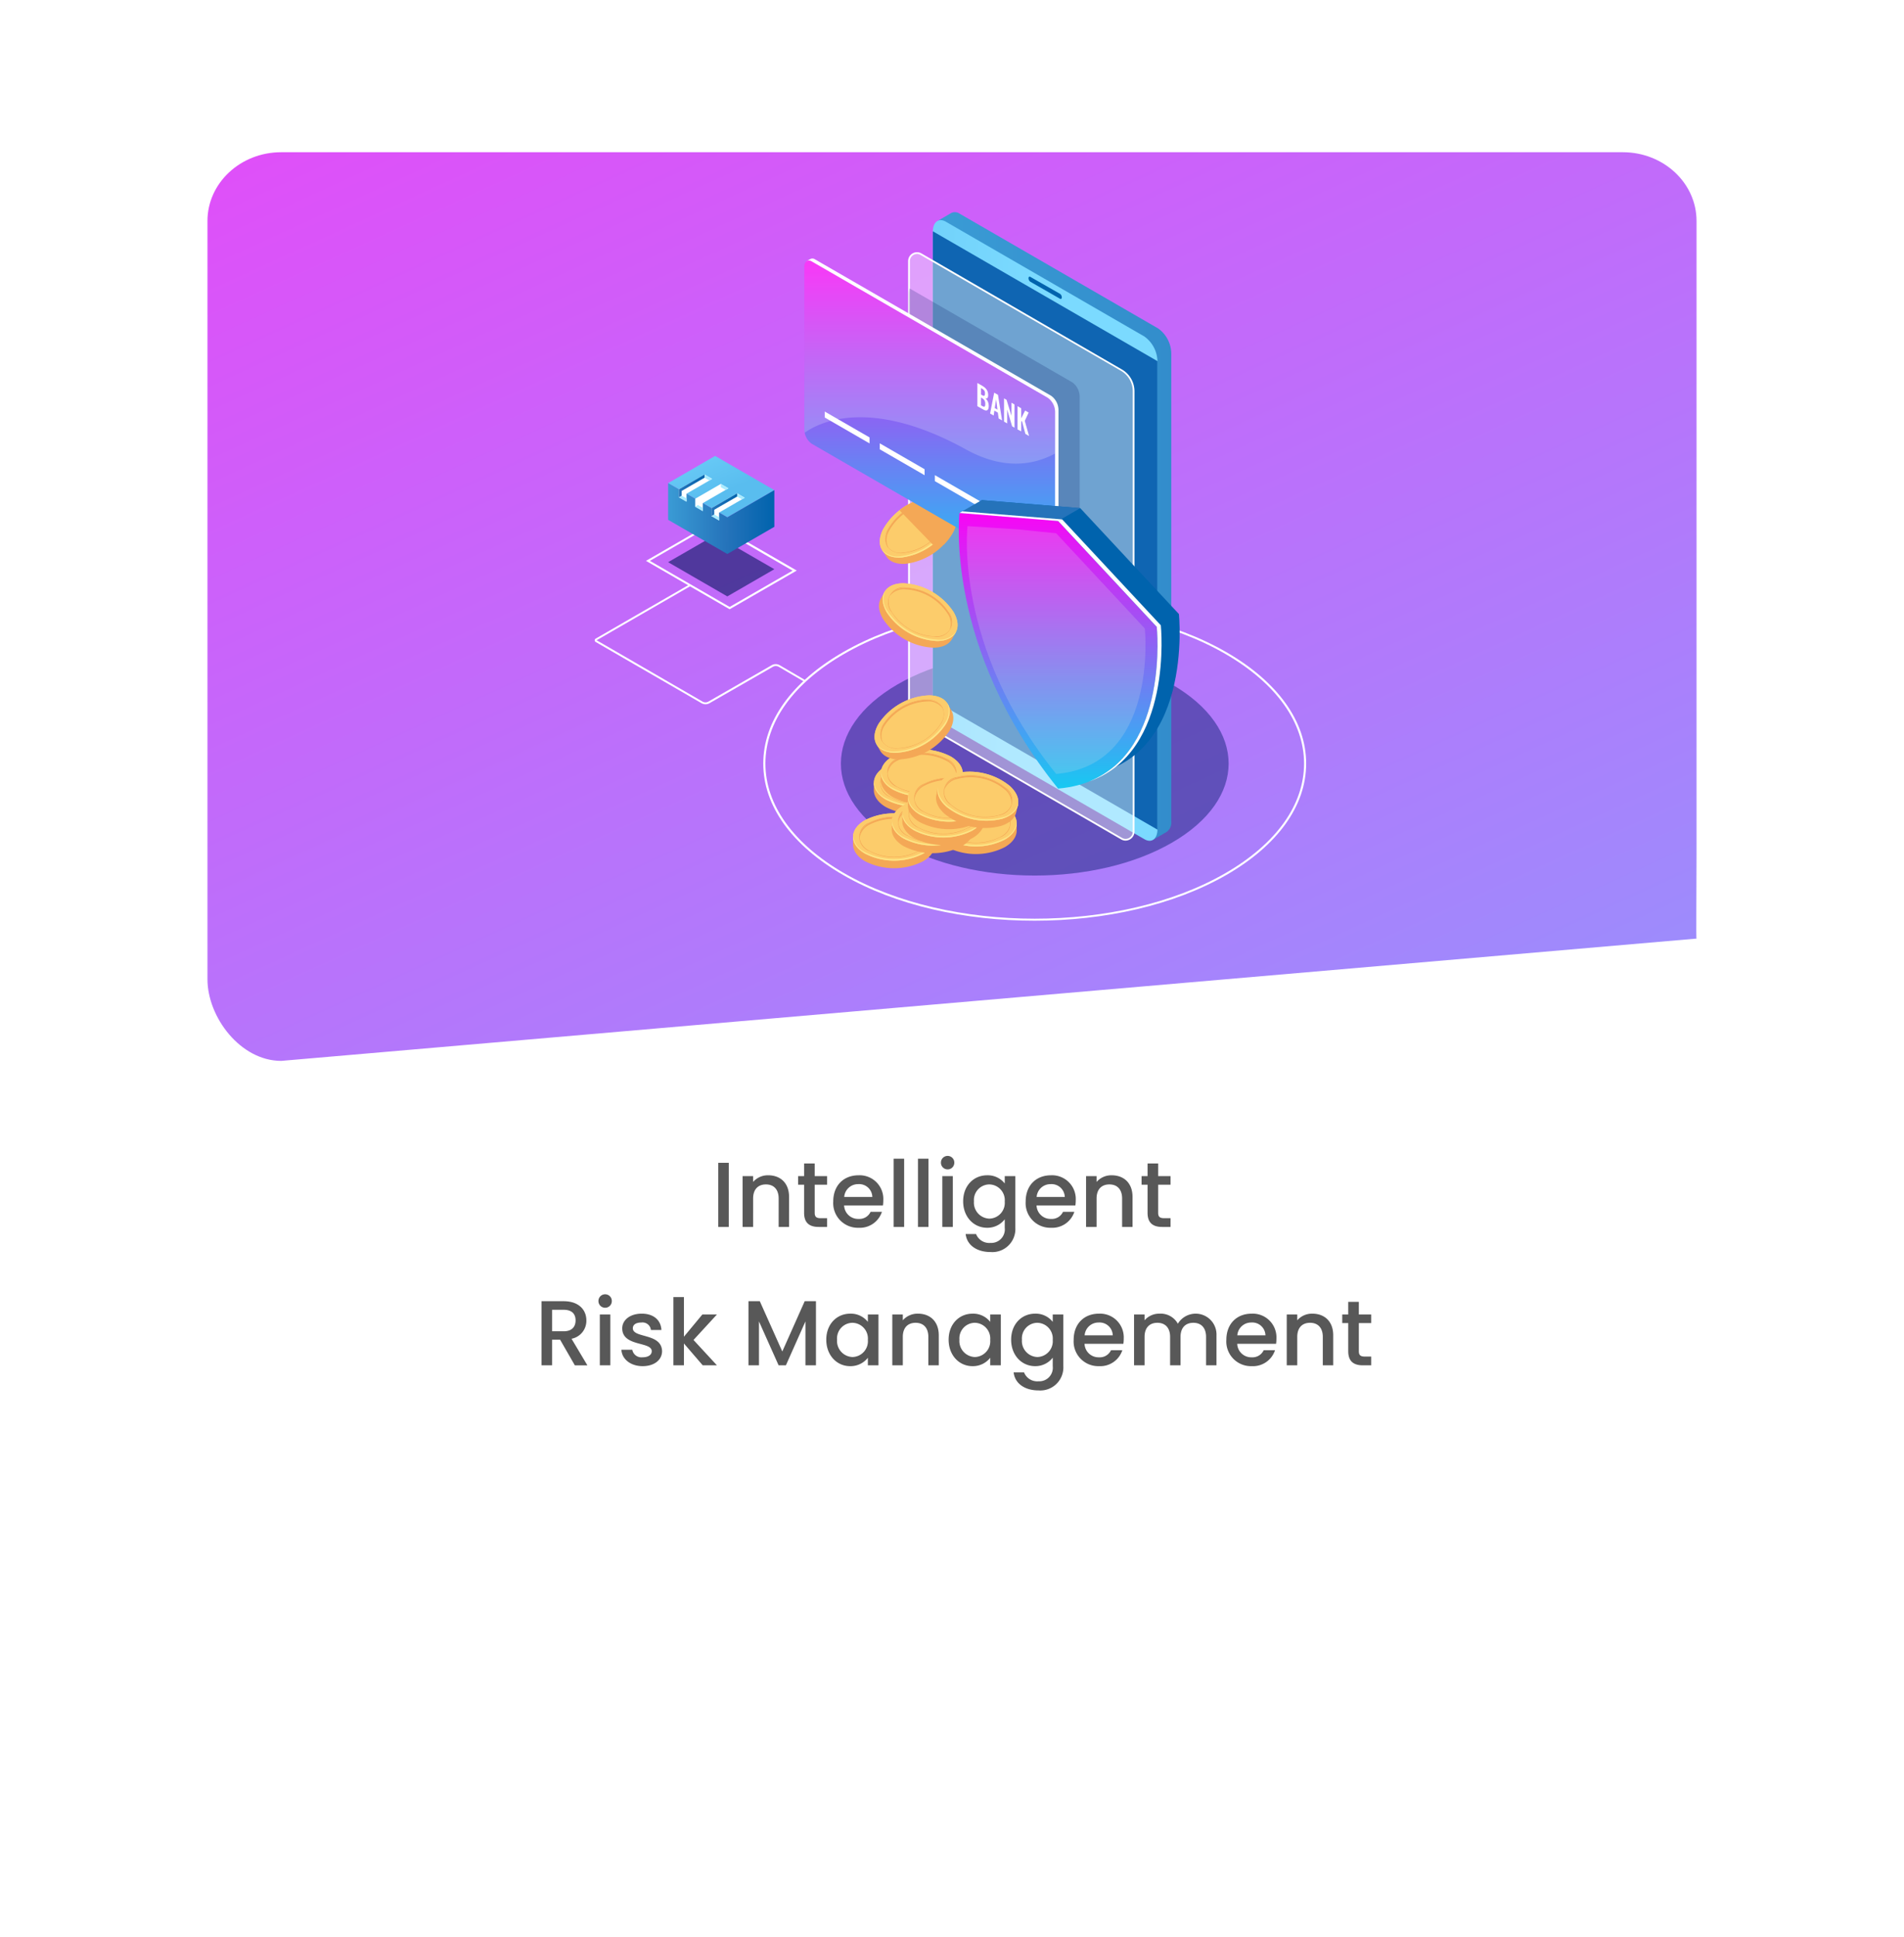 <svg xmlns="http://www.w3.org/2000/svg" xmlns:xlink="http://www.w3.org/1999/xlink" width="413" height="420" viewBox="0 0 413 420">
  <defs>
    <filter id="Path_2593" x="0" y="0" width="413" height="420" filterUnits="userSpaceOnUse">
      <feOffset dy="12" input="SourceAlpha"/>
      <feGaussianBlur stdDeviation="15" result="blur"/>
      <feFlood flood-opacity="0.161"/>
      <feComposite operator="in" in2="blur"/>
      <feComposite in="SourceGraphic"/>
    </filter>
    <linearGradient id="linear-gradient" x1="-0.344" y1="-0.384" x2="1.244" y2="1.765" gradientUnits="objectBoundingBox">
      <stop offset="0" stop-color="#f905f5"/>
      <stop offset="1" stop-color="#4da1ff"/>
    </linearGradient>
    <linearGradient id="linear-gradient-2" x1="0.554" y1="0.573" x2="-0.237" y2="-0.486" gradientUnits="objectBoundingBox">
      <stop offset="0" stop-color="#59bdef"/>
      <stop offset="1" stop-color="#7bdaff"/>
    </linearGradient>
    <linearGradient id="linear-gradient-3" y1="0.5" x2="1" y2="0.5" gradientUnits="objectBoundingBox">
      <stop offset="0" stop-color="#2573ba"/>
      <stop offset="1" stop-color="#0063ad"/>
    </linearGradient>
    <linearGradient id="linear-gradient-4" y1="0.5" x2="1" y2="0.5" gradientUnits="objectBoundingBox">
      <stop offset="0" stop-color="#3a9bd5"/>
      <stop offset="1" stop-color="#2573ba"/>
    </linearGradient>
    <linearGradient id="linear-gradient-5" x1="0" y1="0.5" y2="0.5" xlink:href="#linear-gradient-3"/>
    <linearGradient id="linear-gradient-8" y1="0.5" x2="2.597" y2="0.5" gradientUnits="objectBoundingBox">
      <stop offset="0" stop-color="#3a9bd5"/>
      <stop offset="0.52" stop-color="#3088c8"/>
      <stop offset="1" stop-color="#297bbf"/>
    </linearGradient>
    <linearGradient id="linear-gradient-9" x1="-1.774" y1="3.037" x2="-0.169" y2="3.344" xlink:href="#linear-gradient-2"/>
    <radialGradient id="radial-gradient" cx="2.011" cy="-18.558" r="0.969" gradientTransform="matrix(0.517, -0.783, 0.65, 0.622, 9.73, -3.981)" gradientUnits="objectBoundingBox">
      <stop offset="0" stop-color="#fce586"/>
      <stop offset="0.23" stop-color="#fcdb7b"/>
      <stop offset="0.62" stop-color="#fcd06f"/>
      <stop offset="1" stop-color="#fccc6b"/>
    </radialGradient>
    <radialGradient id="radial-gradient-2" cx="75.398" cy="-47.579" r="2.749" gradientTransform="translate(13.073 0) scale(0.828 1)" xlink:href="#radial-gradient"/>
    <linearGradient id="linear-gradient-10" x1="0.5" x2="0.5" y2="1" gradientUnits="objectBoundingBox">
      <stop offset="0" stop-color="#f905f5"/>
      <stop offset="1" stop-color="#17c9f2"/>
    </linearGradient>
    <radialGradient id="radial-gradient-3" cx="-1.335" cy="-21.976" r="1.236" gradientTransform="matrix(0.553, -0.294, 0.17, 0.956, 2.369, -0.999)" xlink:href="#radial-gradient"/>
    <radialGradient id="radial-gradient-4" cx="-1.232" cy="-25.5" r="3.504" gradientTransform="matrix(0.552, -0.294, 0.169, 0.956, 2.871, -1.039)" xlink:href="#radial-gradient"/>
    <radialGradient id="radial-gradient-5" cx="-1.543" cy="-21.727" r="1.236" gradientTransform="matrix(0.553, -0.294, 0.17, 0.956, 2.268, -1.037)" xlink:href="#radial-gradient"/>
    <radialGradient id="radial-gradient-6" cx="-1.472" cy="-25.176" r="3.503" gradientTransform="matrix(0.552, -0.294, 0.17, 0.956, 2.751, -1.082)" xlink:href="#radial-gradient"/>
    <radialGradient id="radial-gradient-7" cx="-2.237" cy="-24.105" r="1.236" gradientTransform="matrix(0.553, -0.294, 0.17, 0.956, 2.338, -1.268)" xlink:href="#radial-gradient"/>
    <radialGradient id="radial-gradient-8" cx="-2.307" cy="-28.033" r="3.504" gradientTransform="matrix(0.552, -0.294, 0.169, 0.956, 2.832, -1.36)" xlink:href="#radial-gradient"/>
    <radialGradient id="radial-gradient-9" cx="-0.548" cy="-23.553" r="1.236" gradientTransform="matrix(0.553, -0.294, 0.17, 0.956, 2.835, -0.877)" xlink:href="#radial-gradient"/>
    <radialGradient id="radial-gradient-10" cx="-0.295" cy="-27.391" r="3.507" gradientTransform="matrix(0.552, -0.294, 0.17, 0.956, 3.43, -0.895)" xlink:href="#radial-gradient"/>
    <radialGradient id="radial-gradient-11" cx="-1.406" cy="-23.529" r="1.236" gradientTransform="matrix(0.553, -0.294, 0.17, 0.956, 2.544, -1.066)" xlink:href="#radial-gradient"/>
    <radialGradient id="radial-gradient-12" cx="-1.319" cy="-27.352" r="3.504" gradientTransform="matrix(0.552, -0.294, 0.169, 0.956, 3.078, -1.119)" xlink:href="#radial-gradient"/>
    <radialGradient id="radial-gradient-13" cx="-1.669" cy="-23.385" r="1.236" gradientTransform="matrix(0.553, -0.294, 0.17, 0.956, 2.437, -1.119)" xlink:href="#radial-gradient"/>
    <radialGradient id="radial-gradient-14" cx="-1.632" cy="-27.177" r="3.504" gradientTransform="matrix(0.552, -0.294, 0.169, 0.956, 2.95, -1.183)" xlink:href="#radial-gradient"/>
    <radialGradient id="radial-gradient-15" cx="-1.886" cy="-22.912" r="1.236" gradientTransform="matrix(0.553, -0.294, 0.17, 0.956, 2.305, -1.151)" xlink:href="#radial-gradient"/>
    <radialGradient id="radial-gradient-16" cx="-1.892" cy="-26.621" r="3.504" gradientTransform="matrix(0.552, -0.294, 0.169, 0.956, 2.792, -1.222)" xlink:href="#radial-gradient"/>
    <radialGradient id="radial-gradient-17" cx="-4.316" cy="-17.248" r="1.186" gradientTransform="matrix(0.608, -0.092, 0.056, 0.996, -0.522, -0.346)" xlink:href="#radial-gradient"/>
    <radialGradient id="radial-gradient-18" cx="-4.931" cy="-19.86" r="3.377" gradientTransform="matrix(0.605, -0.092, 0.056, 0.996, -0.581, -0.385)" xlink:href="#radial-gradient"/>
    <radialGradient id="radial-gradient-19" cx="-5.976" cy="-2.756" r="1.017" gradientTransform="matrix(0.752, 0.219, -0.169, 0.976, -1.436, 0.911)" xlink:href="#radial-gradient"/>
    <radialGradient id="radial-gradient-20" cx="-7.054" cy="-2.222" r="2.877" gradientTransform="matrix(0.752, 0.219, -0.169, 0.976, -1.51, 1.092)" xlink:href="#radial-gradient"/>
    <radialGradient id="radial-gradient-21" cx="6.087" cy="-23.512" r="1.017" gradientTransform="matrix(0.526, -0.727, 0.557, 0.687, 11.952, -2.111)" xlink:href="#radial-gradient"/>
    <radialGradient id="radial-gradient-22" cx="7.918" cy="-28.167" r="2.883" gradientTransform="matrix(0.526, -0.727, 0.557, 0.687, 14.616, -2.016)" xlink:href="#radial-gradient"/>
    <linearGradient id="linear-gradient-11" x1="-14.27" y1="1.875" x2="-12.842" y2="2.233" gradientUnits="objectBoundingBox">
      <stop offset="0" stop-color="#2573ba"/>
      <stop offset="0.91" stop-color="#0364ae"/>
      <stop offset="1" stop-color="#0063ad"/>
    </linearGradient>
    <linearGradient id="linear-gradient-12" x1="-27.925" y1="0.5" x2="-26.926" y2="0.5" gradientUnits="objectBoundingBox">
      <stop offset="0" stop-color="#0063ad"/>
      <stop offset="1" stop-color="#2573ba"/>
    </linearGradient>
  </defs>
  <g id="Group_1588" data-name="Group 1588" transform="translate(-118 -1441)">
    <g transform="matrix(1, 0, 0, 1, 118, 1441)" filter="url(#Path_2593)">
      <path id="Path_2593-2" data-name="Path 2593" d="M16,0H307a16,16,0,0,1,16,16V314a16,16,0,0,1-16,16H16A16,16,0,0,1,0,314V16A16,16,0,0,1,16,0Z" transform="translate(45 33)" fill="#fff"/>
    </g>
    <path id="Path_2584" data-name="Path 2584" d="M16,0H307c8.837,0,16,6.678,16,14.916V151.955c0,8.238-.122,18.759,0,18.528L16,197c-8.837,0-16-9.472-16-17.71V14.916C0,6.678,7.163,0,16,0Z" transform="translate(163 1474)" opacity="0.8" fill="url(#linear-gradient)"/>
    <path id="Path_2594" data-name="Path 2594" d="M-51.2,0h2.28V-13.9H-51.2Zm13.1,0h2.26V-6.5c0-3.08-1.94-4.7-4.52-4.7a4.239,4.239,0,0,0-3.28,1.44v-1.26h-2.28V0h2.28V-6.16c0-2.02,1.1-3.06,2.78-3.06,1.66,0,2.76,1.04,2.76,3.06Zm5.52-3.06C-32.58-.82-31.36,0-29.4,0h1.8V-1.9H-29c-.96,0-1.28-.34-1.28-1.16v-6.1h2.68v-1.86h-2.68v-2.74h-2.3v2.74h-1.3v1.86h1.3Zm11.72-6.22A2.862,2.862,0,0,1-17.78-6.5h-6.1A3,3,0,0,1-20.86-9.28Zm5.16,6h-2.46a2.668,2.668,0,0,1-2.6,1.54A3.031,3.031,0,0,1-23.9-4.66h8.42a7.033,7.033,0,0,0,.08-1.12,5.139,5.139,0,0,0-5.36-5.42c-3.26,0-5.5,2.22-5.5,5.68a5.346,5.346,0,0,0,5.5,5.7A5.035,5.035,0,0,0-15.7-3.28ZM-13.16,0h2.28V-14.8h-2.28Zm5.28,0H-5.6V-14.8H-7.88ZM-2.6,0H-.32V-11.02H-2.6Zm1.16-12.48A1.439,1.439,0,0,0,0-13.94,1.439,1.439,0,0,0-1.44-15.4,1.443,1.443,0,0,0-2.9-13.94,1.443,1.443,0,0,0-1.44-12.48ZM1.92-5.56c0,3.4,2.3,5.74,5.2,5.74a4.731,4.731,0,0,0,3.82-1.84V.18A2.936,2.936,0,0,1,7.86,3.46,3.072,3.072,0,0,1,4.72,1.54H2.46c.28,2.44,2.46,3.9,5.4,3.9A5,5,0,0,0,13.24.18v-11.2h-2.3v1.6A4.668,4.668,0,0,0,7.12-11.2C4.22-11.2,1.92-8.96,1.92-5.56Zm9.02.04A3.424,3.424,0,0,1,7.6-1.8,3.472,3.472,0,0,1,4.26-5.56,3.381,3.381,0,0,1,7.6-9.22,3.417,3.417,0,0,1,10.94-5.52Zm9.94-3.76A2.862,2.862,0,0,1,23.96-6.5h-6.1A3,3,0,0,1,20.88-9.28Zm5.16,6H23.58a2.668,2.668,0,0,1-2.6,1.54,3.031,3.031,0,0,1-3.14-2.92h8.42a7.033,7.033,0,0,0,.08-1.12,5.139,5.139,0,0,0-5.36-5.42c-3.26,0-5.5,2.22-5.5,5.68a5.346,5.346,0,0,0,5.5,5.7A5.035,5.035,0,0,0,26.04-3.28ZM36.4,0h2.26V-6.5c0-3.08-1.94-4.7-4.52-4.7a4.239,4.239,0,0,0-3.28,1.44v-1.26H28.58V0h2.28V-6.16c0-2.02,1.1-3.06,2.78-3.06,1.66,0,2.76,1.04,2.76,3.06Zm5.52-3.06C41.92-.82,43.14,0,45.1,0h1.8V-1.9H45.5c-.96,0-1.28-.34-1.28-1.16v-6.1H46.9v-1.86H44.22v-2.74h-2.3v2.74h-1.3v1.86h1.3ZM-82.15,20.26c0,1.38-.8,2.36-2.58,2.36h-2.52V17.96h2.52C-82.95,17.96-82.15,18.86-82.15,20.26Zm-7.38-4.16V30h2.28V24.44h1.74l3.2,5.56h2.72l-3.44-5.76a3.956,3.956,0,0,0,3.22-3.98c0-2.26-1.62-4.16-4.92-4.16ZM-76.89,30h2.28V18.98h-2.28Zm1.16-12.48a1.439,1.439,0,0,0,1.44-1.46,1.439,1.439,0,0,0-1.44-1.46,1.443,1.443,0,0,0-1.46,1.46A1.443,1.443,0,0,0-75.73,17.52Zm12.34,9.4c-.12-3.98-6.34-2.74-6.34-4.96,0-.74.64-1.24,1.86-1.24a1.823,1.823,0,0,1,2.06,1.62h2.28c-.12-2.2-1.76-3.54-4.26-3.54-2.6,0-4.24,1.42-4.24,3.18,0,4.04,6.4,2.8,6.4,4.96,0,.76-.7,1.32-2.02,1.32a2.011,2.011,0,0,1-2.2-1.64h-2.36c.1,2,1.96,3.56,4.6,3.56C-65.01,30.18-63.39,28.78-63.39,26.92ZM-60.93,30h2.28V25.26L-54.57,30h3.08l-5.08-5.5,5.08-5.52h-3.16l-4,4.82V15.2h-2.28Zm16.28,0h2.28V20.48L-38.11,30h1.58l4.24-9.52V30h2.28V16.1h-2.44L-37.31,27l-4.88-10.9h-2.46Zm16.88-5.56c0,3.4,2.3,5.74,5.16,5.74a4.743,4.743,0,0,0,3.86-1.82V30h2.3V18.98h-2.3v1.6a4.691,4.691,0,0,0-3.82-1.78C-25.47,18.8-27.77,21.04-27.77,24.44Zm9.02.04a3.424,3.424,0,0,1-3.34,3.72,3.472,3.472,0,0,1-3.34-3.76,3.381,3.381,0,0,1,3.34-3.66A3.417,3.417,0,0,1-18.75,24.48ZM-5.63,30h2.26V23.5c0-3.08-1.94-4.7-4.52-4.7a4.239,4.239,0,0,0-3.28,1.44V18.98h-2.28V30h2.28V23.84c0-2.02,1.1-3.06,2.78-3.06,1.66,0,2.76,1.04,2.76,3.06Zm4.4-5.56c0,3.4,2.3,5.74,5.16,5.74a4.743,4.743,0,0,0,3.86-1.82V30h2.3V18.98H7.79v1.6A4.691,4.691,0,0,0,3.97,18.8C1.07,18.8-1.23,21.04-1.23,24.44Zm9.02.04A3.424,3.424,0,0,1,4.45,28.2a3.472,3.472,0,0,1-3.34-3.76,3.381,3.381,0,0,1,3.34-3.66A3.417,3.417,0,0,1,7.79,24.48Zm4.54-.04c0,3.4,2.3,5.74,5.2,5.74a4.731,4.731,0,0,0,3.82-1.84v1.84a2.936,2.936,0,0,1-3.08,3.28,3.072,3.072,0,0,1-3.14-1.92H12.87c.28,2.44,2.46,3.9,5.4,3.9a5,5,0,0,0,5.38-5.26V18.98h-2.3v1.6a4.668,4.668,0,0,0-3.82-1.78C14.63,18.8,12.33,21.04,12.33,24.44Zm9.02.04a3.424,3.424,0,0,1-3.34,3.72,3.472,3.472,0,0,1-3.34-3.76,3.381,3.381,0,0,1,3.34-3.66A3.417,3.417,0,0,1,21.35,24.48Zm9.94-3.76a2.862,2.862,0,0,1,3.08,2.78h-6.1A3,3,0,0,1,31.29,20.72Zm5.16,6H33.99a2.668,2.668,0,0,1-2.6,1.54,3.031,3.031,0,0,1-3.14-2.92h8.42a7.033,7.033,0,0,0,.08-1.12,5.139,5.139,0,0,0-5.36-5.42c-3.26,0-5.5,2.22-5.5,5.68a5.346,5.346,0,0,0,5.5,5.7A5.035,5.035,0,0,0,36.45,26.72ZM54.61,30h2.26V23.5a4.518,4.518,0,0,0-8.38-2.52,4.251,4.251,0,0,0-3.96-2.18,4.2,4.2,0,0,0-3.26,1.44V18.98H38.99V30h2.28V23.84c0-2.02,1.1-3.06,2.78-3.06,1.66,0,2.76,1.04,2.76,3.06V30h2.26V23.84c0-2.02,1.1-3.06,2.78-3.06,1.66,0,2.76,1.04,2.76,3.06Zm9.8-9.28a2.862,2.862,0,0,1,3.08,2.78h-6.1A3,3,0,0,1,64.41,20.72Zm5.16,6H67.11a2.668,2.668,0,0,1-2.6,1.54,3.031,3.031,0,0,1-3.14-2.92h8.42a7.033,7.033,0,0,0,.08-1.12,5.139,5.139,0,0,0-5.36-5.42c-3.26,0-5.5,2.22-5.5,5.68a5.346,5.346,0,0,0,5.5,5.7A5.035,5.035,0,0,0,69.57,26.72ZM79.93,30h2.26V23.5c0-3.08-1.94-4.7-4.52-4.7a4.239,4.239,0,0,0-3.28,1.44V18.98H72.11V30h2.28V23.84c0-2.02,1.1-3.06,2.78-3.06,1.66,0,2.76,1.04,2.76,3.06Zm5.52-3.06c0,2.24,1.22,3.06,3.18,3.06h1.8V28.1h-1.4c-.96,0-1.28-.34-1.28-1.16v-6.1h2.68V18.98H87.75V16.24h-2.3v2.74h-1.3v1.86h1.3Z" transform="translate(325 1707)" fill="#585858"/>
    <g id="Asset_2" data-name="Asset 2" transform="translate(247 1487)">
      <g id="Ñëîé_1" data-name="Ñëîé 1" transform="translate(0 0)">
        <path id="Path_1384" data-name="Path 1384" d="M37.16,120.046l-12.84-7.417,10.2-5.889,12.84,7.41Z" transform="translate(-8.397 -36.748)" fill="#041860" opacity="0.6"/>
        <path id="Path_1385" data-name="Path 1385" d="M35.146,121.37,17,110.878l14.532-8.388L49.7,112.983Zm-17.3-10.493,17.3,9.988L48.8,113l-17.3-10Z" transform="translate(-5.877 -35.285)" fill="#fff"/>
        <path id="Path_1386" data-name="Path 1386" d="M37.16,93.9l-12.84-7.41,10.2-5.9,12.84,7.417Z" transform="translate(-8.397 -27.747)" fill="url(#linear-gradient-2)"/>
        <path id="Path_1387" data-name="Path 1387" d="M54.1,99.855V91.9L43.9,97.789v7.955Z" transform="translate(-15.136 -31.64)" fill="url(#linear-gradient-3)"/>
        <path id="Path_1388" data-name="Path 1388" d="M24.32,89.58v7.955l12.84,7.41V96.99Z" transform="translate(-8.397 -30.841)" fill="url(#linear-gradient-4)"/>
        <path id="Path_1389" data-name="Path 1389" d="M33.441,86.74,27.88,89.953v1.718l1.653.951V90.9l5.561-3.213Z" transform="translate(-9.622 -29.864)" fill="#fff"/>
        <path id="Path_1390" data-name="Path 1390" d="M38.831,89.85,33.27,93.063v1.718l1.646.951V94.014L40.477,90.8Z" transform="translate(-11.477 -30.934)" fill="#fff"/>
        <path id="Path_1391" data-name="Path 1391" d="M44.221,92.96,38.66,96.173v1.718l1.653.951V97.124l5.555-3.207Z" transform="translate(-13.332 -32.005)" fill="#fff"/>
        <path id="Path_1392" data-name="Path 1392" d="M36.36,86.74v.7l1.062.6.59-.348Z" transform="translate(-12.541 -29.864)" fill="#a9ebff"/>
        <path id="Path_1393" data-name="Path 1393" d="M28.483,93.72l-.6.354,1.653.951V94.31Z" transform="translate(-9.622 -32.266)" fill="#a9ebff"/>
        <path id="Path_1394" data-name="Path 1394" d="M33.441,86.74,27.88,89.953v1.718l.6-.354V90.3l4.964-2.866Z" transform="translate(-9.622 -29.864)" fill="url(#linear-gradient-5)"/>
        <path id="Path_1395" data-name="Path 1395" d="M41.75,89.85v.7l1.056.6.59-.341Z" transform="translate(-14.396 -30.934)" fill="#a9ebff"/>
        <path id="Path_1396" data-name="Path 1396" d="M33.867,96.83l-.6.354,1.646.951V97.42Z" transform="translate(-11.477 -33.337)" fill="#a9ebff"/>
        <path id="Path_1397" data-name="Path 1397" d="M38.831,89.85,33.27,93.063v1.718l.6-.354V93.411l4.964-2.866Z" transform="translate(-11.477 -30.934)" fill="url(#linear-gradient-5)"/>
        <path id="Path_1398" data-name="Path 1398" d="M47.14,92.96v.7l1.056.6.59-.334Z" transform="translate(-16.251 -32.005)" fill="#a9ebff"/>
        <path id="Path_1399" data-name="Path 1399" d="M39.257,99.94l-.6.354,1.653.951v-.715Z" transform="translate(-13.332 -34.407)" fill="#a9ebff"/>
        <path id="Path_1400" data-name="Path 1400" d="M44.221,92.96,38.66,96.173v1.718l.6-.354V96.521l4.964-2.866Z" transform="translate(-13.332 -32.005)" fill="url(#linear-gradient-5)"/>
        <path id="Path_1401" data-name="Path 1401" d="M114.674,198.476c-15.083,0-30.121-3.279-41.59-9.929-11.148-6.44-17.293-15.011-17.293-24.14s6.138-17.706,17.293-24.14c22.953-13.24,60.241-13.24,83.174,0,11.148,6.44,17.293,15.011,17.293,24.14s-6.138,17.7-17.287,24.14h0C144.794,195.164,129.731,198.469,114.674,198.476Zm0-67.7c-14.985,0-29.963,3.279-41.367,9.876C62.3,147,56.256,155.443,56.256,164.408s6.06,17.4,17.051,23.759c22.808,13.168,59.926,13.168,82.735,0h0c11.011-6.355,17.051-14.795,17.051-23.759s-6.066-17.4-17.051-23.759C144.637,134.051,129.652,130.772,114.674,130.772Z" transform="translate(-19.229 -44.87)" fill="#fff"/>
        <path id="Path_1402" data-name="Path 1402" d="M153.245,186.714c-16.395,9.483-43.053,9.483-59.474,0s-16.395-24.854,0-34.337,43.053-9.483,59.474,0S169.692,177.225,153.245,186.714Z" transform="translate(-28.066 -50.008)" fill="#13247a" opacity="0.5"/>
        <path id="Path_1403" data-name="Path 1403" d="M161.334,25.225,118.275.345a1.83,1.83,0,0,0-1.81-.171L113.54,1.879l1.908,1.154v100.88a6.806,6.806,0,0,0,2.833,5.417l42.554,24.592-.61,2.158,2.945-1.712h0a2.5,2.5,0,0,0,1-2.3V30.642A6.787,6.787,0,0,0,161.334,25.225Z" transform="translate(-39.107 -0.011)" fill="url(#linear-gradient-8)"/>
        <path id="Path_1404" data-name="Path 1404" d="M157.772,136.858l-43.059-24.881a6.788,6.788,0,0,1-2.833-5.417V5.136c0-2.085,1.272-3.049,2.833-2.144l43.053,24.881a6.788,6.788,0,0,1,2.833,5.417V134.694C160.605,136.806,159.34,137.763,157.772,136.858Z" transform="translate(-38.535 -0.92)" fill="url(#linear-gradient-9)"/>
        <path id="Path_1405" data-name="Path 1405" d="M160.605,136.052,111.88,107.9V6.33l48.725,28.153Z" transform="translate(-38.535 -2.186)" fill="#0f65b2"/>
        <path id="Path_1406" data-name="Path 1406" d="M150.109,140.472l-43.486-25.123A5.246,5.246,0,0,1,104,110.758v-95.5a1.731,1.731,0,0,1,2.623-1.5l43.453,25.123a5.246,5.246,0,0,1,2.623,4.591v95.5a1.731,1.731,0,0,1-2.59,1.5Z" transform="translate(-35.823 -4.658)" fill="#fff" opacity="0.4"/>
        <path id="Path_1407" data-name="Path 1407" d="M150.878,140.813a1.915,1.915,0,0,1-.964-.262l-43.486-25.13a5.482,5.482,0,0,1-2.728-4.735V15.17a1.928,1.928,0,0,1,2.892-1.666l43.479,25.156A5.482,5.482,0,0,1,152.8,43.4v95.483a1.967,1.967,0,0,1-1.928,1.928ZM105.628,13.629a1.548,1.548,0,0,0-1.541,1.548v95.516a5.1,5.1,0,0,0,2.538,4.4l43.486,25.13a1.541,1.541,0,0,0,2.315-1.312V43.363a5.1,5.1,0,0,0-2.538-4.4l-43.5-25.13a1.541,1.541,0,0,0-.767-.21Z" transform="translate(-35.72 -4.566)" fill="#fff"/>
        <path id="Path_1408" data-name="Path 1408" d="M150.353,26.114l-6.44-3.692a.951.951,0,0,1-.393-.754h0c0-.289.177-.426.393-.3l6.44,3.679a.951.951,0,0,1,.393.754h0C150.747,26.107,150.57,26.238,150.353,26.114Z" transform="translate(-49.426 -7.345)" fill="#0063ad"/>
        <path id="Path_1409" data-name="Path 1409" d="M139.406,85.1c.879.512,1.594,0,1.594-1.207V48.622a3.823,3.823,0,0,0-1.594-3.049L104.118,25.21a6.014,6.014,0,0,0-.138,1.272v38.18Z" transform="translate(-35.816 -8.684)" fill="#041860" opacity="0.2"/>
        <path id="Path_1410" data-name="Path 1410" d="M109.85,96.61v.879A5.738,5.738,0,0,0,107,97.063a13.867,13.867,0,0,0-10.381,7.05,5.8,5.8,0,0,0-.656,2.735l-.807-.269.872,1.312h0c.721,1.121,2.19,1.751,4.223,1.6a13.867,13.867,0,0,0,10.381-7.05c.872-1.8.853-3.371.111-4.459h0Z" transform="translate(-32.78 -33.261)" fill="#f4a856"/>
        <path id="Path_1411" data-name="Path 1411" d="M109.447,100.243a13.873,13.873,0,0,1-10.381,7.05c-3.987.289-5.817-2.394-4.072-5.994a13.873,13.873,0,0,1,10.381-7.05C109.362,93.96,111.165,96.642,109.447,100.243Z" transform="translate(-32.495 -32.441)" fill="#fccc6b"/>
        <path id="Path_1412" data-name="Path 1412" d="M109.447,100.243a13.873,13.873,0,0,1-10.381,7.05c-3.987.289-5.817-2.394-4.072-5.994a13.873,13.873,0,0,1,10.381-7.05C109.362,93.96,111.165,96.642,109.447,100.243Z" transform="translate(-32.495 -32.441)" fill="url(#radial-gradient)"/>
        <path id="Path_1413" data-name="Path 1413" d="M105.345,104.883a10.88,10.88,0,0,1-5.148,1.967,3.8,3.8,0,0,1-3.581-1.312,3.7,3.7,0,0,1,.092-3.817,11.727,11.727,0,0,1,8.781-5.961,3.8,3.8,0,0,1,3.581,1.312,3.7,3.7,0,0,1-.092,3.817,10.827,10.827,0,0,1-3.633,3.994Zm-4.925-7.05a10.67,10.67,0,0,0-3.581,3.935,3.137,3.137,0,0,0,3.345,4.925,11.581,11.581,0,0,0,8.656-5.9,3.137,3.137,0,0,0-3.345-4.925A10.729,10.729,0,0,0,100.42,97.833Z" transform="translate(-33.115 -32.962)" fill="#f4a856"/>
        <path id="Path_1414" data-name="Path 1414" d="M108.951,100.881a11.647,11.647,0,0,1-8.715,5.9c-3.351.243-4.879-2.007-3.417-5.03a11.647,11.647,0,0,1,8.715-5.9C108.885,95.608,110.413,97.857,108.951,100.881Z" transform="translate(-33.16 -32.993)" fill="url(#radial-gradient-2)"/>
        <path id="Path_1415" data-name="Path 1415" d="M97.015,102.077a11.647,11.647,0,0,1,8.715-5.9,3.807,3.807,0,0,1,3.41,1.148c-.584-1-1.843-1.574-3.607-1.443a11.647,11.647,0,0,0-8.715,5.9c-.774,1.594-.708,2.971,0,3.889A3.862,3.862,0,0,1,97.015,102.077Z" transform="translate(-33.16 -33.003)" fill="#f4a856"/>
        <path id="Path_1416" data-name="Path 1416" d="M109.5,100.735a13.873,13.873,0,0,1-10.381,7.05,4.5,4.5,0,0,1-4.086-1.4c.7,1.174,2.2,1.836,4.276,1.679a13.867,13.867,0,0,0,10.381-7.05c.912-1.882.846-3.508,0-4.591C110.349,97.456,110.33,99,109.5,100.735Z" transform="translate(-32.735 -33.196)" fill="#fce586"/>
        <path id="Path_1417" data-name="Path 1417" d="M110.474,104.5a11.148,11.148,0,0,0,2.125-2.918c.872-1.8.853-3.371.111-4.459l-.912-1.312-.039-.052-.059-.085h0a4.463,4.463,0,0,0-4.1-1.43,13.234,13.234,0,0,0-6.761,2.813l7.214,7.443Z" transform="translate(-34.735 -32.44)" fill="#f4a856"/>
        <path id="Path_1418" data-name="Path 1418" d="M123.188,45.087,72,15.53a1.016,1.016,0,0,0-1.043-.085h0l-.761.446.354.052a2.033,2.033,0,0,0-.144.8V52.012A3.823,3.823,0,0,0,72,55.061l51.185,29.57a1.56,1.56,0,0,0,.282.125v.4l.767-.446h0a1.41,1.41,0,0,0,.551-1.312V48.136a3.823,3.823,0,0,0-1.6-3.049Z" transform="translate(-24.189 -5.287)" fill="#fff"/>
        <path id="Path_1419" data-name="Path 1419" d="M122.175,85.277,70.984,55.72a3.823,3.823,0,0,1-1.594-3.049V17.4c0-1.174.715-1.718,1.594-1.207l51.191,29.557a3.823,3.823,0,0,1,1.594,3.043V84.07C123.768,85.244,123.053,85.782,122.175,85.277Z" transform="translate(-23.91 -5.513)" fill="url(#linear-gradient-10)"/>
        <path id="Path_1420" data-name="Path 1420" d="M126.61,61.51V56.48l1.069.616a3.567,3.567,0,0,1,.525.367,2.439,2.439,0,0,1,.4.439,1.823,1.823,0,0,1,.262.551,2.335,2.335,0,0,1,.085.656q0,.931-.656.656a1.967,1.967,0,0,1,.577.721,2.315,2.315,0,0,1,.2.971q0,.715-.308.912t-.912-.157Zm.794-2.525.249.144q.348.2.479.1t.131-.5a1.4,1.4,0,0,0-.046-.367.767.767,0,0,0-.144-.282,1.311,1.311,0,0,0-.23-.216,3.4,3.4,0,0,0-.334-.216l-.111-.066Zm0,2.335.289.171q.354.2.492.092c.092-.072.138-.262.138-.551a1.6,1.6,0,0,0-.157-.748,1.312,1.312,0,0,0-.518-.5l-.249-.144Z" transform="translate(-43.606 -19.448)" fill="#fff"/>
        <path id="Path_1421" data-name="Path 1421" d="M130.82,64.2l.885-4.525.826.479.885,5.548-.741-.426-.177-1.272-.754-.433-.151,1.062Zm1.01-1.18.584.334-.289-2.236Z" transform="translate(-45.055 -20.549)" fill="#fff"/>
        <path id="Path_1422" data-name="Path 1422" d="M135.43,66.606V61.57l.544.315,1.069,3.469V62.508l.656.38v5.036l-.518-.3L136.105,64v3Z" transform="translate(-46.641 -21.2)" fill="#fff"/>
        <path id="Path_1423" data-name="Path 1423" d="M139.89,69.176V64.14l.794.459v2.184l.859-1.692.761.439-.839,1.8.925,3.279-.794-.459-.754-2.82-.157.236V69.6Z" transform="translate(-48.177 -22.084)" fill="#fff"/>
        <path id="Path_1424" data-name="Path 1424" d="M85.839,72.825,76.12,67.212V65.92l9.719,5.607Z" transform="translate(-26.227 -22.697)" fill="#fff"/>
        <path id="Path_1425" data-name="Path 1425" d="M104.049,83.342,94.33,77.728v-1.3l9.719,5.614Z" transform="translate(-32.495 -26.315)" fill="#fff"/>
        <path id="Path_1426" data-name="Path 1426" d="M122.262,93.855l-9.712-5.607v-1.3l9.712,5.607Z" transform="translate(-38.766 -29.936)" fill="#fff"/>
        <path id="Path_1427" data-name="Path 1427" d="M140.479,104.372l-9.719-5.614v-1.3l9.719,5.614Z" transform="translate(-45.034 -33.554)" fill="#fff"/>
        <path id="Path_1428" data-name="Path 1428" d="M122.175,45.743,70.984,16.186c-.879-.512-1.594,0-1.594,1.207V52.668a3.371,3.371,0,0,0,.072.656c2.722-1.967,13.772-8.06,34.954,3.613,7.7,4.25,14.139,3.686,19.359.9V48.786A3.823,3.823,0,0,0,122.175,45.743Z" transform="translate(-23.91 -5.511)" fill="#fff" opacity="0.2"/>
        <path id="Path_1430" data-name="Path 1430" d="M110.138,187.327l-.492.728a5.738,5.738,0,0,0-2.105-1.967,13.878,13.878,0,0,0-12.552-.059,5.791,5.791,0,0,0-2.092,1.889l-.518-.656v1.521h0c-.039,1.312.82,2.682,2.577,3.712a13.878,13.878,0,0,0,12.552.059c1.738-.99,2.623-2.3,2.623-3.613h0Z" transform="translate(-31.823 -63.533)" fill="#f4a856"/>
        <path id="Path_1431" data-name="Path 1431" d="M107.524,189.678a13.9,13.9,0,0,1-12.552-.059c-3.456-2.026-3.443-5.246,0-7.247a13.8,13.8,0,0,1,12.552.059C110.98,184.458,111,187.691,107.524,189.678Z" transform="translate(-31.825 -62.272)" fill="#fccc6b"/>
        <path id="Path_1432" data-name="Path 1432" d="M107.524,189.678a13.9,13.9,0,0,1-12.552-.059c-3.456-2.026-3.443-5.246,0-7.247a13.8,13.8,0,0,1,12.552.059C110.98,184.458,111,187.691,107.524,189.678Z" transform="translate(-31.825 -62.272)" fill="url(#radial-gradient-3)"/>
        <path id="Path_1433" data-name="Path 1433" d="M102.031,190.789a10.879,10.879,0,0,1-5.358-1.312,3.282,3.282,0,0,1,.033-6.21,11.745,11.745,0,0,1,10.611.046,3.282,3.282,0,0,1-.033,6.21A10.827,10.827,0,0,1,102.031,190.789Zm-.079-8.6a10.669,10.669,0,0,0-5.181,1.226,3.135,3.135,0,0,0-.026,5.948,11.581,11.581,0,0,0,10.493.046,3.135,3.135,0,0,0,.026-5.948,10.729,10.729,0,0,0-5.318-1.272Z" transform="translate(-32.543 -62.661)" fill="#f4a856"/>
        <path id="Path_1434" data-name="Path 1434" d="M107.268,189.532a11.647,11.647,0,0,1-10.539-.046c-2.905-1.692-2.892-4.42,0-6.086a11.647,11.647,0,0,1,10.539.046C110.2,185.138,110.186,187.867,107.268,189.532Z" transform="translate(-32.572 -62.709)" fill="url(#radial-gradient-4)"/>
        <path id="Path_1435" data-name="Path 1435" d="M96.757,183.743a11.647,11.647,0,0,1,10.539.046,3.818,3.818,0,0,1,2.164,2.872c.085-1.161-.656-2.335-2.158-3.233a11.647,11.647,0,0,0-10.545-.072c-1.535.879-2.269,2.053-2.19,3.213A3.844,3.844,0,0,1,96.757,183.743Z" transform="translate(-32.574 -62.698)" fill="#f4a856"/>
        <path id="Path_1436" data-name="Path 1436" d="M107.536,191.928a13.9,13.9,0,0,1-12.552-.059,4.508,4.508,0,0,1-2.577-3.469c-.085,1.364.774,2.754,2.577,3.8a13.878,13.878,0,0,0,12.552.059c1.81-1.036,2.682-2.413,2.623-3.784A4.592,4.592,0,0,1,107.536,191.928Z" transform="translate(-31.831 -64.856)" fill="#fce586"/>
        <path id="Path_1437" data-name="Path 1437" d="M112.468,184.017l-.492.728a5.738,5.738,0,0,0-2.105-1.967,13.878,13.878,0,0,0-12.552-.059,5.791,5.791,0,0,0-2.092,1.889l-.518-.656V185.5h0c-.039,1.312.82,2.682,2.577,3.712a13.878,13.878,0,0,0,12.552.059c1.738-.99,2.623-2.3,2.623-3.613h0Z" transform="translate(-32.625 -62.394)" fill="#f4a856"/>
        <path id="Path_1438" data-name="Path 1438" d="M109.854,186.388a13.9,13.9,0,0,1-12.552-.059c-3.456-2.026-3.443-5.246,0-7.246a13.8,13.8,0,0,1,12.552.059C113.31,181.168,113.33,184.388,109.854,186.388Z" transform="translate(-32.627 -61.139)" fill="#fccc6b"/>
        <path id="Path_1439" data-name="Path 1439" d="M109.854,186.388a13.9,13.9,0,0,1-12.552-.059c-3.456-2.026-3.443-5.246,0-7.246a13.8,13.8,0,0,1,12.552.059C113.31,181.168,113.33,184.388,109.854,186.388Z" transform="translate(-32.627 -61.139)" fill="url(#radial-gradient-5)"/>
        <path id="Path_1440" data-name="Path 1440" d="M104.341,187.479a10.88,10.88,0,0,1-5.358-1.312,3.282,3.282,0,0,1,.033-6.21,11.745,11.745,0,0,1,10.611.046,3.282,3.282,0,0,1-.033,6.21A10.827,10.827,0,0,1,104.341,187.479Zm-.079-8.578a10.67,10.67,0,0,0-5.181,1.226,3.532,3.532,0,0,0-2.158,2.945,3.637,3.637,0,0,0,2.131,2.984,11.581,11.581,0,0,0,10.493.046,3.135,3.135,0,0,0,.026-5.948,10.729,10.729,0,0,0-5.312-1.253Z" transform="translate(-33.338 -61.522)" fill="#f4a856"/>
        <path id="Path_1441" data-name="Path 1441" d="M109.591,186.209a11.647,11.647,0,0,1-10.532-.052c-2.905-1.692-2.892-4.42,0-6.086a11.647,11.647,0,0,1,10.539.046C112.522,181.822,112.509,184.543,109.591,186.209Z" transform="translate(-33.374 -61.563)" fill="url(#radial-gradient-6)"/>
        <path id="Path_1442" data-name="Path 1442" d="M99.081,180.441a11.647,11.647,0,0,1,10.539.046,3.818,3.818,0,0,1,2.164,2.872c.085-1.161-.656-2.335-2.158-3.233a11.647,11.647,0,0,0-10.539-.046c-1.535.879-2.269,2.053-2.19,3.213A3.73,3.73,0,0,1,99.081,180.441Z" transform="translate(-33.376 -61.566)" fill="#f4a856"/>
        <path id="Path_1443" data-name="Path 1443" d="M109.856,188.608a13.9,13.9,0,0,1-12.552-.059,4.508,4.508,0,0,1-2.577-3.469c-.085,1.364.774,2.754,2.577,3.8a13.878,13.878,0,0,0,12.552.059c1.81-1.036,2.682-2.413,2.623-3.784A4.587,4.587,0,0,1,109.856,188.608Z" transform="translate(-32.629 -63.713)" fill="#fce586"/>
        <path id="Path_1444" data-name="Path 1444" d="M130.3,200.5l-.492.728a5.738,5.738,0,0,0-2.105-1.967,13.878,13.878,0,0,0-12.552-.059,5.791,5.791,0,0,0-2.092,1.889l-.518-.656v1.548h0c-.039,1.312.82,2.682,2.577,3.712a13.878,13.878,0,0,0,12.552.059c1.738-.99,2.623-2.3,2.623-3.613h0Z" transform="translate(-38.762 -68.066)" fill="#f4a856"/>
        <path id="Path_1445" data-name="Path 1445" d="M127.684,202.848a13.9,13.9,0,0,1-12.552-.059c-3.456-2.026-3.443-5.246,0-7.247a13.8,13.8,0,0,1,12.552.059C131.14,197.628,131.16,200.861,127.684,202.848Z" transform="translate(-38.764 -66.805)" fill="#fccc6b"/>
        <path id="Path_1446" data-name="Path 1446" d="M127.684,202.848a13.9,13.9,0,0,1-12.552-.059c-3.456-2.026-3.443-5.246,0-7.247a13.8,13.8,0,0,1,12.552.059C131.14,197.628,131.16,200.861,127.684,202.848Z" transform="translate(-38.764 -66.805)" fill="url(#radial-gradient-7)"/>
        <path id="Path_1447" data-name="Path 1447" d="M122.181,203.959a10.88,10.88,0,0,1-5.358-1.312,3.282,3.282,0,0,1,.033-6.21,11.745,11.745,0,0,1,10.611.046,3.282,3.282,0,0,1-.033,6.21A10.827,10.827,0,0,1,122.181,203.959Zm-.1-8.6a10.663,10.663,0,0,0-5.181,1.226,3.135,3.135,0,0,0-.026,5.948,11.581,11.581,0,0,0,10.493.046,3.135,3.135,0,0,0,.026-5.948A10.729,10.729,0,0,0,122.083,195.355Z" transform="translate(-39.479 -67.194)" fill="#f4a856"/>
        <path id="Path_1448" data-name="Path 1448" d="M127.428,202.692a11.647,11.647,0,0,1-10.539-.046c-2.905-1.692-2.892-4.42,0-6.086a11.647,11.647,0,0,1,10.539.046C130.359,198.3,130.346,201.013,127.428,202.692Z" transform="translate(-39.511 -67.239)" fill="url(#radial-gradient-8)"/>
        <path id="Path_1449" data-name="Path 1449" d="M116.921,196.921a11.647,11.647,0,0,1,10.539.046,3.818,3.818,0,0,1,2.164,2.872c.085-1.161-.656-2.335-2.158-3.233a11.647,11.647,0,0,0-10.539-.046c-1.535.879-2.269,2.053-2.19,3.213A3.874,3.874,0,0,1,116.921,196.921Z" transform="translate(-39.517 -67.239)" fill="#f4a856"/>
        <path id="Path_1450" data-name="Path 1450" d="M127.686,205.088a13.9,13.9,0,0,1-12.552-.059,4.508,4.508,0,0,1-2.577-3.469c-.085,1.364.774,2.754,2.577,3.8a13.878,13.878,0,0,0,12.552.059c1.81-1.036,2.682-2.413,2.623-3.784A4.562,4.562,0,0,1,127.686,205.088Z" transform="translate(-38.766 -69.386)" fill="#fce586"/>
        <path id="Path_1451" data-name="Path 1451" d="M103.238,205.187l-.492.728a5.738,5.738,0,0,0-2.105-1.967,13.878,13.878,0,0,0-12.552-.059A5.791,5.791,0,0,0,86,205.777l-.518-.656v1.548h0c-.039,1.312.82,2.682,2.577,3.712a13.878,13.878,0,0,0,12.552.059c1.738-.99,2.623-2.3,2.623-3.613h0Z" transform="translate(-29.448 -69.681)" fill="#f4a856"/>
        <path id="Path_1452" data-name="Path 1452" d="M100.624,207.538a13.9,13.9,0,0,1-12.552-.059c-3.456-2.026-3.443-5.246,0-7.246a13.8,13.8,0,0,1,12.552.059C104.08,202.318,104.1,205.551,100.624,207.538Z" transform="translate(-29.45 -68.419)" fill="#fccc6b"/>
        <path id="Path_1453" data-name="Path 1453" d="M100.624,207.538a13.9,13.9,0,0,1-12.552-.059c-3.456-2.026-3.443-5.246,0-7.246a13.8,13.8,0,0,1,12.552.059C104.08,202.318,104.1,205.551,100.624,207.538Z" transform="translate(-29.45 -68.419)" fill="url(#radial-gradient-9)"/>
        <path id="Path_1454" data-name="Path 1454" d="M95.111,208.649a10.88,10.88,0,0,1-5.358-1.312,3.282,3.282,0,0,1,.033-6.21,11.745,11.745,0,0,1,10.611.046,3.282,3.282,0,0,1-.033,6.21A10.827,10.827,0,0,1,95.111,208.649Zm-.052-8.6a10.67,10.67,0,0,0-5.181,1.226,3.135,3.135,0,0,0-.026,5.948,11.581,11.581,0,0,0,10.493.046,3.135,3.135,0,0,0,.026-5.948,10.729,10.729,0,0,0-5.312-1.272Z" transform="translate(-30.161 -68.809)" fill="#f4a856"/>
        <path id="Path_1455" data-name="Path 1455" d="M100.352,207.389a11.647,11.647,0,0,1-10.493-.052c-2.905-1.692-2.892-4.42,0-6.086a11.647,11.647,0,0,1,10.539.046C103.3,202.995,103.29,205.717,100.352,207.389Z" transform="translate(-30.207 -68.853)" fill="url(#radial-gradient-10)"/>
        <path id="Path_1456" data-name="Path 1456" d="M89.847,201.612a11.647,11.647,0,0,1,10.539.046,3.818,3.818,0,0,1,2.164,2.872c.085-1.161-.656-2.335-2.158-3.233a11.647,11.647,0,0,0-10.545-.039c-1.535.879-2.269,2.053-2.19,3.213A3.835,3.835,0,0,1,89.847,201.612Z" transform="translate(-30.196 -68.854)" fill="#f4a856"/>
        <path id="Path_1457" data-name="Path 1457" d="M100.626,209.778a13.9,13.9,0,0,1-12.552-.059A4.508,4.508,0,0,1,85.5,206.25c-.085,1.364.774,2.754,2.577,3.8a13.878,13.878,0,0,0,12.552.059c1.81-1.036,2.682-2.413,2.623-3.784A4.556,4.556,0,0,1,100.626,209.778Z" transform="translate(-29.452 -71)" fill="#fce586"/>
        <path id="Path_1458" data-name="Path 1458" d="M116.038,200.217l-.492.728a5.739,5.739,0,0,0-2.105-1.967,13.878,13.878,0,0,0-12.552-.059,5.791,5.791,0,0,0-2.092,1.889l-.518-.656V201.7h0c-.039,1.312.82,2.682,2.577,3.712a13.878,13.878,0,0,0,12.552.059c1.738-.99,2.623-2.3,2.623-3.613h0Z" transform="translate(-33.853 -67.97)" fill="#f4a856"/>
        <path id="Path_1459" data-name="Path 1459" d="M113.424,202.558a13.9,13.9,0,0,1-12.552-.059c-3.456-2.026-3.443-5.246,0-7.246a13.8,13.8,0,0,1,12.552.059C116.88,197.338,116.9,200.578,113.424,202.558Z" transform="translate(-33.856 -66.705)" fill="#fccc6b"/>
        <path id="Path_1460" data-name="Path 1460" d="M113.424,202.558a13.9,13.9,0,0,1-12.552-.059c-3.456-2.026-3.443-5.246,0-7.246a13.8,13.8,0,0,1,12.552.059C116.88,197.338,116.9,200.578,113.424,202.558Z" transform="translate(-33.856 -66.705)" fill="url(#radial-gradient-11)"/>
        <path id="Path_1461" data-name="Path 1461" d="M107.921,203.679a10.879,10.879,0,0,1-5.358-1.312,3.282,3.282,0,0,1,.033-6.21,11.745,11.745,0,0,1,10.611.046,3.282,3.282,0,0,1-.033,6.21,10.827,10.827,0,0,1-5.253,1.266Zm-.079-8.6a10.67,10.67,0,0,0-5.181,1.226,3.135,3.135,0,0,0-.026,5.948,11.581,11.581,0,0,0,10.493.046,3.135,3.135,0,0,0,.026-5.948,10.729,10.729,0,0,0-5.312-1.279Z" transform="translate(-34.57 -67.098)" fill="#f4a856"/>
        <path id="Path_1462" data-name="Path 1462" d="M113.168,202.412a11.647,11.647,0,0,1-10.539-.046c-2.905-1.692-2.892-4.42,0-6.086a11.647,11.647,0,0,1,10.539.046C116.1,198.018,116.086,200.747,113.168,202.412Z" transform="translate(-34.603 -67.142)" fill="url(#radial-gradient-12)"/>
        <path id="Path_1463" data-name="Path 1463" d="M102.661,196.631a11.647,11.647,0,0,1,10.539.046,3.818,3.818,0,0,1,2.164,2.872c.085-1.161-.656-2.335-2.158-3.233a11.647,11.647,0,0,0-10.539-.046c-1.535.879-2.269,2.053-2.19,3.213A3.806,3.806,0,0,1,102.661,196.631Z" transform="translate(-34.608 -67.139)" fill="#f4a856"/>
        <path id="Path_1464" data-name="Path 1464" d="M113.426,204.808a13.9,13.9,0,0,1-12.552-.059A4.508,4.508,0,0,1,98.3,201.28c-.085,1.364.774,2.754,2.577,3.8a13.878,13.878,0,0,0,12.552.059c1.81-1.036,2.682-2.413,2.623-3.784A4.561,4.561,0,0,1,113.426,204.808Z" transform="translate(-33.858 -69.289)" fill="#fce586"/>
        <path id="Path_1465" data-name="Path 1465" d="M119.538,197.547l-.492.728a5.738,5.738,0,0,0-2.105-1.967,13.878,13.878,0,0,0-12.552-.059,5.791,5.791,0,0,0-2.092,1.889l-.518-.656v1.548h0c-.039,1.312.82,2.682,2.577,3.712a13.878,13.878,0,0,0,12.552.059c1.738-.99,2.623-2.3,2.623-3.613h0Z" transform="translate(-35.058 -67.051)" fill="#f4a856"/>
        <path id="Path_1466" data-name="Path 1466" d="M116.924,199.858a13.9,13.9,0,0,1-12.552-.059c-3.456-2.026-3.443-5.246,0-7.247a13.8,13.8,0,0,1,12.552.059C120.38,194.638,120.4,197.871,116.924,199.858Z" transform="translate(-35.061 -65.776)" fill="#fccc6b"/>
        <path id="Path_1467" data-name="Path 1467" d="M116.924,199.858a13.9,13.9,0,0,1-12.552-.059c-3.456-2.026-3.443-5.246,0-7.247a13.8,13.8,0,0,1,12.552.059C120.38,194.638,120.4,197.871,116.924,199.858Z" transform="translate(-35.061 -65.776)" fill="url(#radial-gradient-13)"/>
        <path id="Path_1468" data-name="Path 1468" d="M111.421,200.969a10.88,10.88,0,0,1-5.358-1.312,3.282,3.282,0,0,1,.033-6.21,11.745,11.745,0,0,1,10.611.046,3.282,3.282,0,0,1-.033,6.21,10.828,10.828,0,0,1-5.253,1.266Zm-.079-8.6a10.67,10.67,0,0,0-5.181,1.226,3.135,3.135,0,0,0-.026,5.948,11.581,11.581,0,0,0,10.493.046,3.135,3.135,0,0,0,.026-5.948,10.729,10.729,0,0,0-5.312-1.272Z" transform="translate(-35.775 -66.165)" fill="#f4a856"/>
        <path id="Path_1469" data-name="Path 1469" d="M116.668,199.7a11.647,11.647,0,0,1-10.539-.046c-2.905-1.692-2.892-4.42,0-6.086a11.647,11.647,0,0,1,10.539.046C119.6,195.315,119.586,198.017,116.668,199.7Z" transform="translate(-35.808 -66.21)" fill="url(#radial-gradient-14)"/>
        <path id="Path_1470" data-name="Path 1470" d="M106.161,193.931a11.647,11.647,0,0,1,10.539.046,3.818,3.818,0,0,1,2.164,2.872c.085-1.161-.656-2.335-2.158-3.233a11.647,11.647,0,0,0-10.539-.046c-1.535.879-2.269,2.053-2.19,3.213A3.816,3.816,0,0,1,106.161,193.931Z" transform="translate(-35.813 -66.21)" fill="#f4a856"/>
        <path id="Path_1471" data-name="Path 1471" d="M116.926,202.148a13.9,13.9,0,0,1-12.552-.059,4.508,4.508,0,0,1-2.577-3.469c-.085,1.364.774,2.754,2.577,3.8a13.878,13.878,0,0,0,12.552.059c1.81-1.036,2.682-2.413,2.623-3.784A4.656,4.656,0,0,1,116.926,202.148Z" transform="translate(-35.063 -68.374)" fill="#fce586"/>
        <path id="Path_1472" data-name="Path 1472" d="M121.388,192.307l-.492.728a5.738,5.738,0,0,0-2.105-1.967,13.878,13.878,0,0,0-12.552-.059,5.8,5.8,0,0,0-2.092,1.889l-.518-.656v1.535h0c-.039,1.312.82,2.682,2.577,3.712a13.878,13.878,0,0,0,12.552.059c1.738-.99,2.623-2.3,2.623-3.613h0Z" transform="translate(-35.695 -65.247)" fill="#f4a856"/>
        <path id="Path_1473" data-name="Path 1473" d="M118.784,194.658a13.9,13.9,0,0,1-12.552-.059c-3.456-2.026-3.443-5.246,0-7.247a13.8,13.8,0,0,1,12.552.059C122.24,189.438,122.24,192.671,118.784,194.658Z" transform="translate(-35.701 -63.986)" fill="#fccc6b"/>
        <path id="Path_1474" data-name="Path 1474" d="M118.784,194.658a13.9,13.9,0,0,1-12.552-.059c-3.456-2.026-3.443-5.246,0-7.247a13.8,13.8,0,0,1,12.552.059C122.24,189.438,122.24,192.671,118.784,194.658Z" transform="translate(-35.701 -63.986)" fill="url(#radial-gradient-15)"/>
        <path id="Path_1475" data-name="Path 1475" d="M113.271,195.769a10.88,10.88,0,0,1-5.358-1.312,3.282,3.282,0,0,1,.033-6.21,11.745,11.745,0,0,1,10.611.046,3.282,3.282,0,0,1-.033,6.21A10.827,10.827,0,0,1,113.271,195.769Zm-.079-8.6a10.67,10.67,0,0,0-5.181,1.226,3.135,3.135,0,0,0-.026,5.948,11.581,11.581,0,0,0,10.493.046,3.135,3.135,0,0,0,.026-5.948,10.729,10.729,0,0,0-5.312-1.279Z" transform="translate(-36.412 -64.375)" fill="#f4a856"/>
        <path id="Path_1476" data-name="Path 1476" d="M118.518,194.5a11.647,11.647,0,0,1-10.539-.046c-2.905-1.692-2.892-4.42,0-6.086a11.647,11.647,0,0,1,10.539.046C121.449,190.115,121.436,192.837,118.518,194.5Z" transform="translate(-36.444 -64.42)" fill="url(#radial-gradient-16)"/>
        <path id="Path_1477" data-name="Path 1477" d="M108.011,188.731a11.647,11.647,0,0,1,10.539.046,3.818,3.818,0,0,1,2.164,2.872c.085-1.161-.656-2.335-2.158-3.233a11.647,11.647,0,0,0-10.539-.046c-1.535.879-2.269,2.053-2.19,3.213A3.8,3.8,0,0,1,108.011,188.731Z" transform="translate(-36.45 -64.42)" fill="#f4a856"/>
        <path id="Path_1478" data-name="Path 1478" d="M118.786,196.9a13.9,13.9,0,0,1-12.552-.059,4.508,4.508,0,0,1-2.577-3.469c-.085,1.364.774,2.754,2.577,3.8a13.878,13.878,0,0,0,12.552.059c1.81-1.036,2.682-2.413,2.623-3.784A4.577,4.577,0,0,1,118.786,196.9Z" transform="translate(-35.703 -66.567)" fill="#fce586"/>
        <path id="Path_1479" data-name="Path 1479" d="M130.729,193.364l-.656.61a5.738,5.738,0,0,0-1.659-2.348A13.87,13.87,0,0,0,116.137,189a5.791,5.791,0,0,0-2.433,1.417l-.367-.767-.321,1.515h0c-.315,1.312.249,2.794,1.764,4.158a13.87,13.87,0,0,0,12.276,2.623c1.9-.616,3.023-1.718,3.279-3h0Z" transform="translate(-38.897 -64.895)" fill="#f4a856"/>
        <path id="Path_1480" data-name="Path 1480" d="M127.585,195.135a13.87,13.87,0,0,1-12.276-2.623c-2.971-2.682-2.3-5.856,1.515-7.089a13.87,13.87,0,0,1,12.276,2.623C132.07,190.728,131.414,193.9,127.585,195.135Z" transform="translate(-39.078 -63.662)" fill="#fccc6b"/>
        <path id="Path_1481" data-name="Path 1481" d="M127.585,195.135a13.87,13.87,0,0,1-12.276-2.623c-2.971-2.682-2.3-5.856,1.515-7.089a13.87,13.87,0,0,1,12.276,2.623C132.07,190.728,131.414,193.9,127.585,195.135Z" transform="translate(-39.078 -63.662)" fill="url(#radial-gradient-17)"/>
        <path id="Path_1482" data-name="Path 1482" d="M122.076,194.973a10.879,10.879,0,0,1-4.984-2.361,3.286,3.286,0,0,1,1.3-6.079,11.75,11.75,0,0,1,10.381,2.217,3.286,3.286,0,0,1-1.3,6.079A10.827,10.827,0,0,1,122.076,194.973Zm1.685-8.433a10.67,10.67,0,0,0-5.305.157,3.134,3.134,0,0,0-1.246,5.817,11.581,11.581,0,0,0,10.23,2.19,3.139,3.139,0,0,0,1.246-5.823,10.729,10.729,0,0,0-4.925-2.341Z" transform="translate(-39.786 -64.071)" fill="#f4a856"/>
        <path id="Path_1483" data-name="Path 1483" d="M127.493,194.818a11.647,11.647,0,0,1-10.309-2.2c-2.492-2.249-1.928-4.912,1.272-5.948a11.647,11.647,0,0,1,10.3,2.2C131.258,191.119,130.687,193.782,127.493,194.818Z" transform="translate(-39.826 -64.126)" fill="url(#radial-gradient-18)"/>
        <path id="Path_1484" data-name="Path 1484" d="M118.4,187.025a11.647,11.647,0,0,1,10.3,2.2,3.822,3.822,0,0,1,1.528,3.279c.321-1.115-.138-2.42-1.456-3.607a11.647,11.647,0,0,0-10.3-2.2c-1.685.544-2.623,1.541-2.8,2.7A3.789,3.789,0,0,1,118.4,187.025Z" transform="translate(-39.84 -64.136)" fill="#f4a856"/>
        <path id="Path_1485" data-name="Path 1485" d="M127.687,196.558a13.87,13.87,0,0,1-12.276-2.623c-1.423-1.312-2.007-2.676-1.817-3.935-.361,1.312.19,2.853,1.744,4.25a13.87,13.87,0,0,0,12.276,2.623c1.967-.656,3.115-1.817,3.325-3.167A4.531,4.531,0,0,1,127.687,196.558Z" transform="translate(-39.089 -65.407)" fill="#fce586"/>
        <path id="Path_1486" data-name="Path 1486" d="M110.7,134.377l-.78.393a5.738,5.738,0,0,0-.866-2.741,13.863,13.863,0,0,0-10.9-6.23,5.791,5.791,0,0,0-2.748.616l-.118-.846-.767,1.344h0c-.7,1.141-.61,2.735.42,4.5a13.863,13.863,0,0,0,10.9,6.23c2,0,3.4-.715,4.053-1.856h0Z" transform="translate(-32.406 -43.229)" fill="#f4a856"/>
        <path id="Path_1487" data-name="Path 1487" d="M107.072,135.209a13.936,13.936,0,0,1-10.9-6.23c-2.02-3.456-.407-6.276,3.594-6.289a13.9,13.9,0,0,1,10.9,6.23C112.686,132.376,111.072,135.189,107.072,135.209Z" transform="translate(-32.829 -42.238)" fill="#fccc6b"/>
        <path id="Path_1488" data-name="Path 1488" d="M107.072,135.209a13.936,13.936,0,0,1-10.9-6.23c-2.02-3.456-.407-6.276,3.594-6.289a13.9,13.9,0,0,1,10.9,6.23C112.686,132.376,111.072,135.189,107.072,135.209Z" transform="translate(-32.829 -42.238)" fill="url(#radial-gradient-19)"/>
        <path id="Path_1489" data-name="Path 1489" d="M101.947,133.265A10.879,10.879,0,0,1,97.92,129.5,3.281,3.281,0,0,1,101,124.11a11.715,11.715,0,0,1,9.181,5.246,3.281,3.281,0,0,1-3.082,5.391A10.827,10.827,0,0,1,101.947,133.265Zm4.164-7.522A10.663,10.663,0,0,0,101,124.261a3.137,3.137,0,0,0-2.951,5.168,11.581,11.581,0,0,0,9.083,5.194,3.137,3.137,0,0,0,2.951-5.168A10.729,10.729,0,0,0,106.111,125.743Z" transform="translate(-33.475 -42.727)" fill="#f4a856"/>
        <path id="Path_1490" data-name="Path 1490" d="M107.158,134.725a11.647,11.647,0,0,1-9.181-5.246c-1.692-2.905-.341-5.246,3.017-5.279a11.647,11.647,0,0,1,9.181,5.246C111.867,132.345,110.516,134.712,107.158,134.725Z" transform="translate(-33.499 -42.758)" fill="url(#radial-gradient-20)"/>
        <path id="Path_1491" data-name="Path 1491" d="M101,124.528a11.647,11.647,0,0,1,9.181,5.246,3.81,3.81,0,0,1,.466,3.568c.656-.964.6-2.348-.289-3.876a11.647,11.647,0,0,0-9.181-5.246c-1.771,0-2.984.656-3.489,1.718A3.806,3.806,0,0,1,101,124.528Z" transform="translate(-33.651 -42.765)" fill="#f4a856"/>
        <path id="Path_1492" data-name="Path 1492" d="M107.239,135.809a13.936,13.936,0,0,1-10.9-6.23,4.525,4.525,0,0,1-.538-4.289c-.748,1.148-.656,2.774.367,4.591a13.863,13.863,0,0,0,10.9,6.23c2.085,0,3.522-.78,4.131-2.007A4.493,4.493,0,0,1,107.239,135.809Z" transform="translate(-32.832 -43.133)" fill="#fce586"/>
        <path id="Path_1493" data-name="Path 1493" d="M108.7,162.63l-.066.872a5.738,5.738,0,0,0-2.794-.656A13.866,13.866,0,0,0,94.9,168.985a5.791,5.791,0,0,0-.885,2.669l-.78-.334.761,1.351h0c.656,1.18,2.033,1.928,4.072,1.967a13.866,13.866,0,0,0,10.945-6.138c1.023-1.718,1.135-3.279.492-4.433h0Z" transform="translate(-32.116 -55.986)" fill="#f4a856"/>
        <path id="Path_1494" data-name="Path 1494" d="M107.986,166.071a13.859,13.859,0,0,1-10.945,6.138c-4-.052-5.587-2.879-3.548-6.322a13.849,13.849,0,0,1,10.945-6.138C108.439,159.8,110.032,162.629,107.986,166.071Z" transform="translate(-31.9 -54.994)" fill="#fccc6b"/>
        <path id="Path_1495" data-name="Path 1495" d="M107.986,166.071a13.859,13.859,0,0,1-10.945,6.138c-4-.052-5.587-2.879-3.548-6.322a13.849,13.849,0,0,1,10.945-6.138C108.439,159.8,110.032,162.629,107.986,166.071Z" transform="translate(-31.9 -54.994)" fill="url(#radial-gradient-21)"/>
        <path id="Path_1496" data-name="Path 1496" d="M103.574,170.225a10.88,10.88,0,0,1-5.3,1.521,3.727,3.727,0,0,1-3.456-1.626,3.769,3.769,0,0,1,.42-3.8,11.755,11.755,0,0,1,9.26-5.194,3.727,3.727,0,0,1,3.456,1.626,3.769,3.769,0,0,1-.42,3.8,10.827,10.827,0,0,1-3.961,3.672Zm-4.309-7.443a10.67,10.67,0,0,0-3.9,3.62,3.139,3.139,0,0,0,2.912,5.194,11.581,11.581,0,0,0,9.129-5.115,3.139,3.139,0,0,0-2.912-5.194,10.729,10.729,0,0,0-5.227,1.508Z" transform="translate(-32.544 -55.469)" fill="#f4a856"/>
        <path id="Path_1497" data-name="Path 1497" d="M107.515,166.575a11.647,11.647,0,0,1-9.181,5.155c-3.358-.039-4.7-2.42-2.977-5.305a11.647,11.647,0,0,1,9.181-5.155C107.9,161.316,109.233,163.716,107.515,166.575Z" transform="translate(-32.59 -55.517)" fill="url(#radial-gradient-22)"/>
        <path id="Path_1498" data-name="Path 1498" d="M95.507,166.743a11.647,11.647,0,0,1,9.181-5.155,3.7,3.7,0,0,1,3.279,1.436c-.492-1.049-1.7-1.725-3.469-1.744a11.647,11.647,0,0,0-9.181,5.155c-.9,1.521-.964,2.9-.321,3.876A3.9,3.9,0,0,1,95.507,166.743Z" transform="translate(-32.576 -55.521)" fill="#f4a856"/>
        <path id="Path_1499" data-name="Path 1499" d="M108,166.685a13.859,13.859,0,0,1-10.945,6.138c-1.915,0-3.279-.656-3.935-1.744.6,1.233,2.026,2.013,4.118,2.04a13.866,13.866,0,0,0,10.945-6.138c1.069-1.8,1.141-3.423.407-4.591A4.605,4.605,0,0,1,108,166.685Z" transform="translate(-32.078 -55.903)" fill="#fce586"/>
        <path id="Path_1500" data-name="Path 1500" d="M24.074,149.063a1.744,1.744,0,0,1-.872-.236L.249,135.56a.42.42,0,0,1,0-.728L20.579,123.1l.2.354L.453,135.186l22.953,13.286a1.312,1.312,0,0,0,1.312,0L38.423,140.6a1.751,1.751,0,0,1,1.751,0l5.614,3.279-.2.354-5.614-3.279a1.312,1.312,0,0,0-1.312,0l-13.706,7.869A1.744,1.744,0,0,1,24.074,149.063Z" transform="translate(-0.039 -42.379)" fill="#fff"/>
        <path id="Path_1501" data-name="Path 1501" d="M170.719,119.9,149.327,96.951,127.915,95.2s-3.436,29,21.392,59.756C174.162,152.87,170.719,119.9,170.719,119.9Z" transform="translate(-43.999 -32.776)" fill="url(#linear-gradient-11)"/>
        <path id="Path_1502" data-name="Path 1502" d="M125.513,95.2,120.7,97.981l21.392,1.731,4.814-2.781Z" transform="translate(-41.571 -32.776)" fill="url(#linear-gradient-12)"/>
        <path id="Path_1503" data-name="Path 1503" d="M163.4,124.144l-21.392-22.953-8.794-.892-12.6-.859s-3.436,29,21.392,59.756C166.835,157.11,163.4,124.144,163.4,124.144Z" transform="translate(-41.487 -34.235)" fill="url(#linear-gradient-10)"/>
        <path id="Path_1504" data-name="Path 1504" d="M163.484,123.961l-21.392-22.953L120.7,99.258l.6-.348,21.674,1.751,21.392,22.953s2.872,27.543-15.621,33.878C166.258,150.626,163.484,123.961,163.484,123.961Z" transform="translate(-41.571 -34.053)" fill="#fff"/>
        <path id="Path_1505" data-name="Path 1505" d="M161.733,126,142.5,105.344l-7.909-.8-11.326-.754s-3.089,26.074,19.234,53.729C164.808,155.637,161.733,126,161.733,126Z" transform="translate(-42.404 -35.732)" fill="#e4e4e4" opacity="0.2"/>
      </g>
    </g>
  </g>
</svg>

